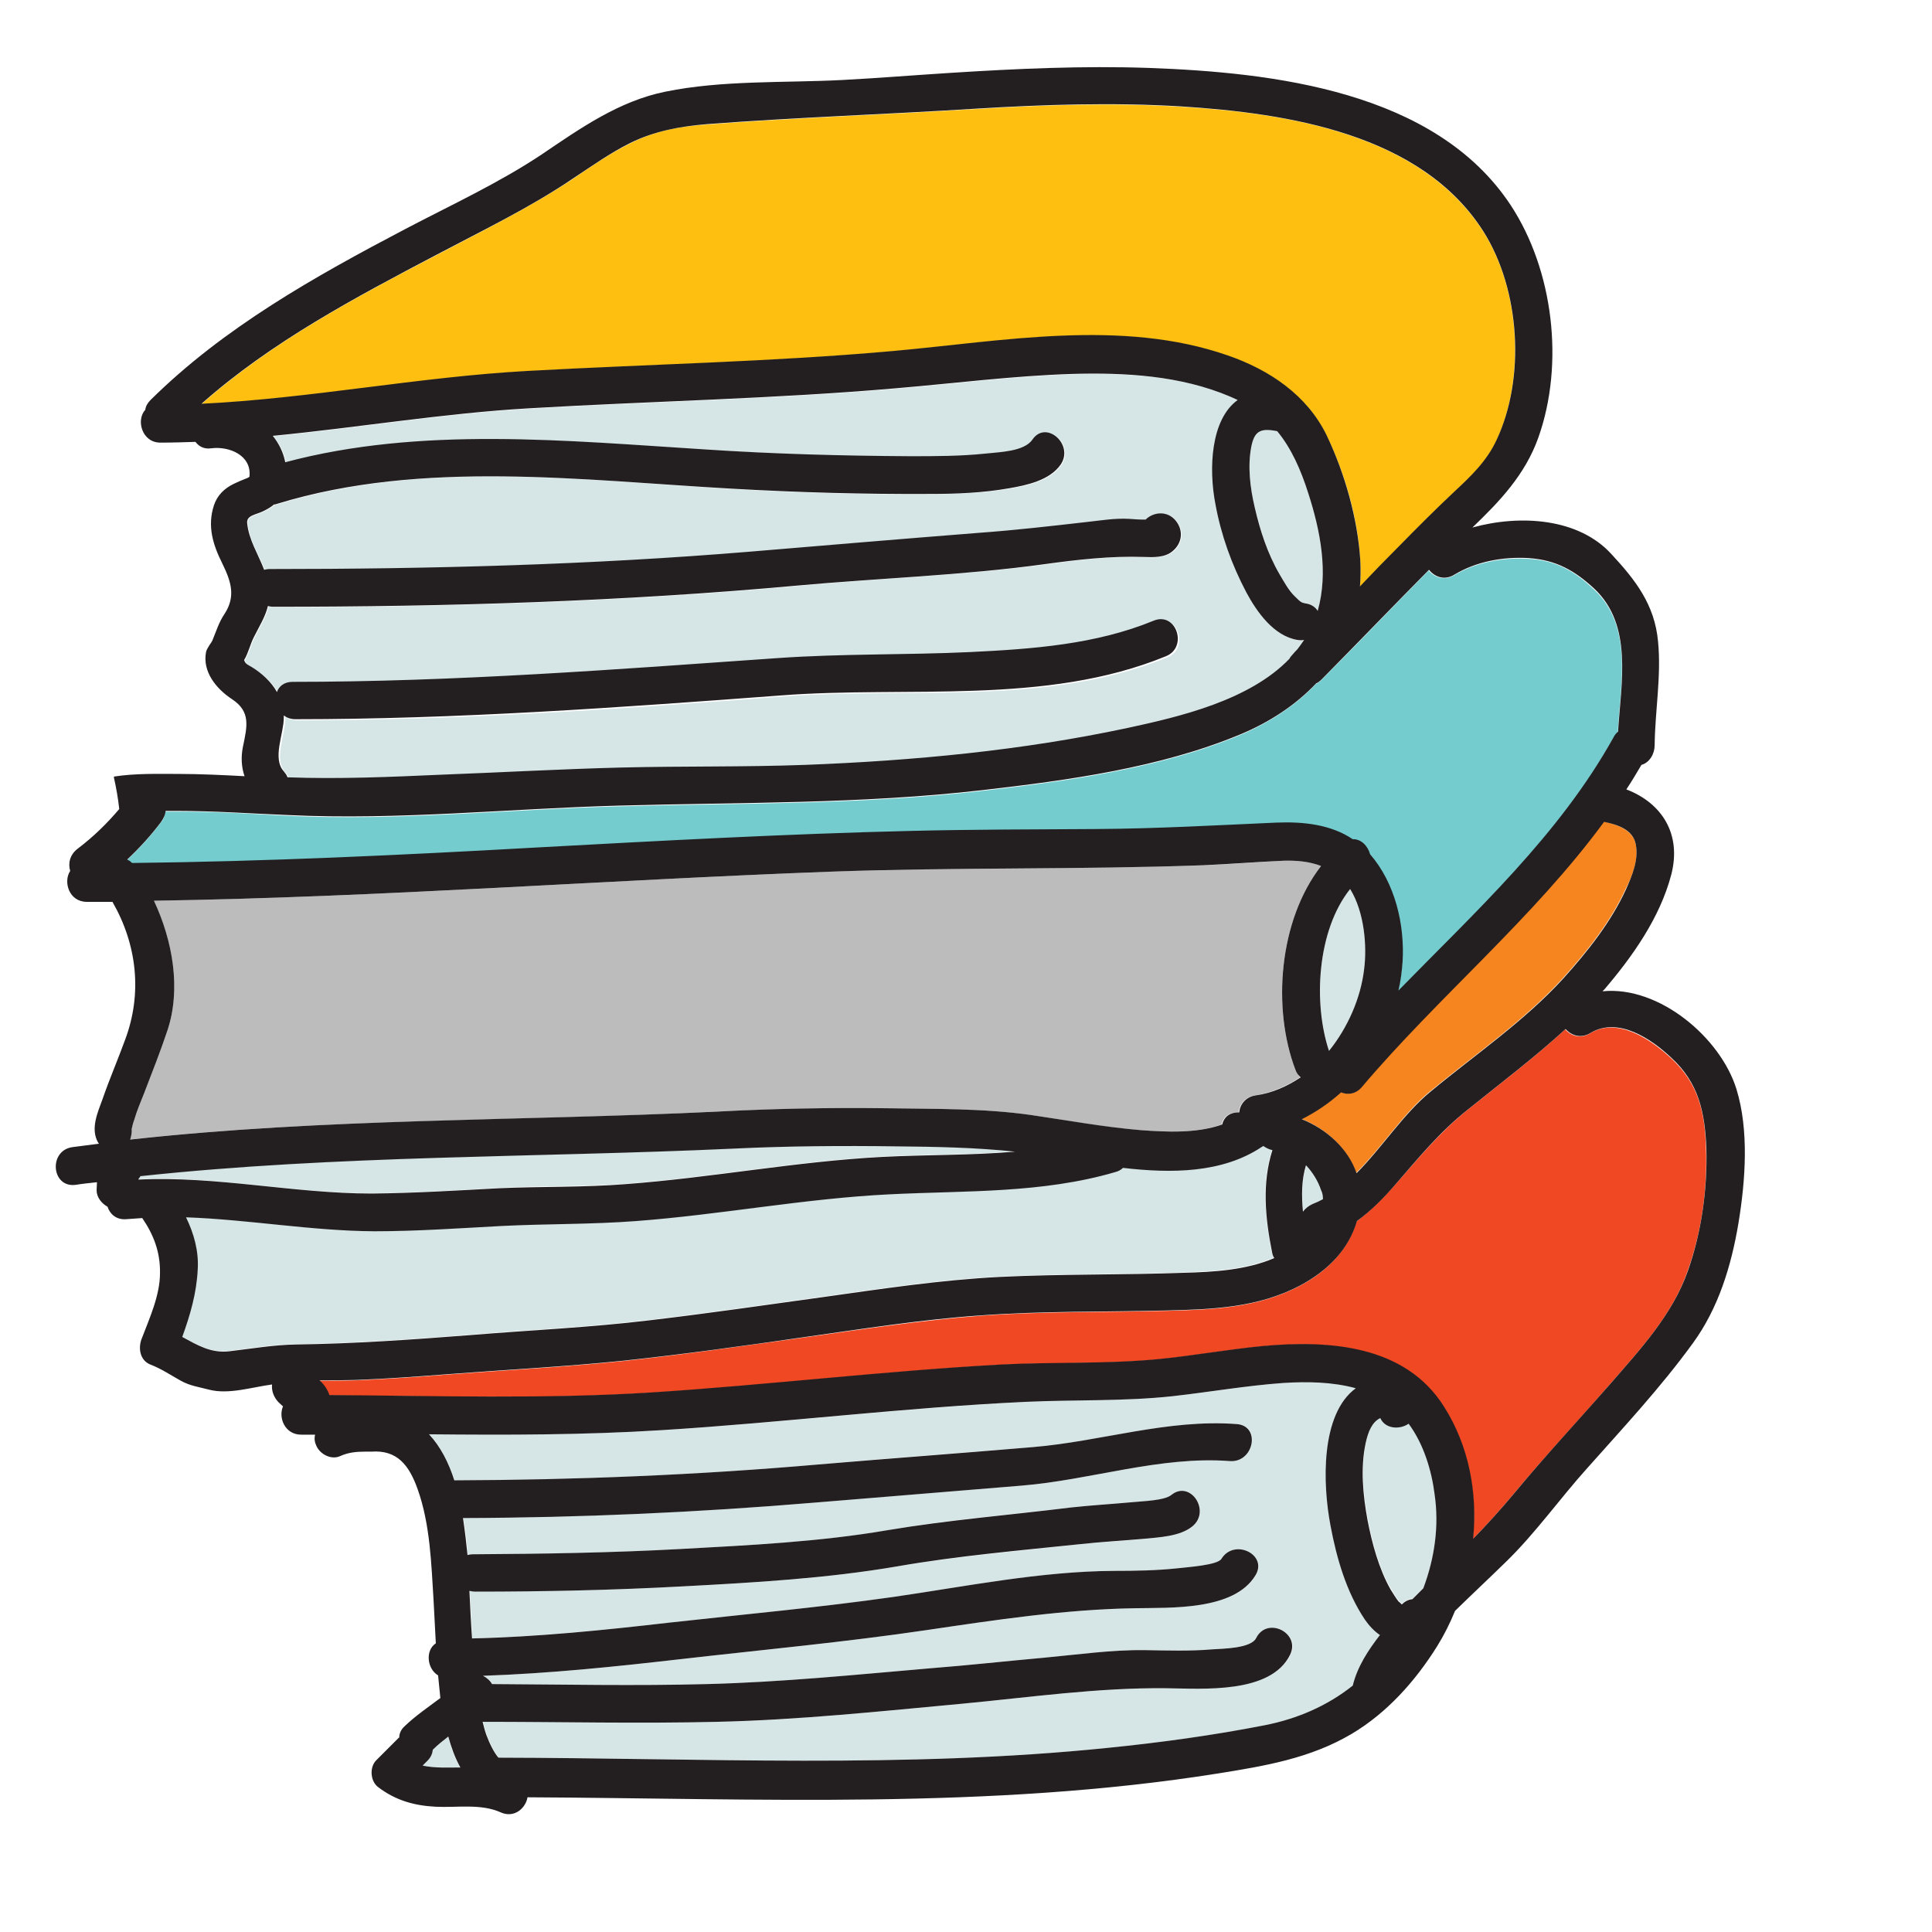 <svg xmlns="http://www.w3.org/2000/svg"  viewBox="0 0 512 512" width="480px" height="480px"><path fill="#BCBCBC" d="M343.3,283.5c-6.2-16.3-4.4-39.6,6.8-54c-3.1-1.2-6.5-1.5-9.9-1.4c-7.1,0.3-14.3,1-21.4,1.2c-32.8,1.2-65.7,0.5-98.6,1.7c-59.8,2.2-119.5,6.8-179.4,7.7c4.9,10.7,7.2,23.3,3.6,34.3c-1.9,5.6-4.1,11.1-6.2,16.7c-0.9,2.3-1.9,4.7-2.6,7c-0.3,0.8-0.5,1.7-0.7,2.5c0,0.1,0,0.1,0,0.1c0.1,1-0.2,1.9-0.6,2.7c51.5-5.7,103.6-4.8,155.3-7.4c15.1-0.7,30.3-1.1,45.4-0.9c12.6,0.2,25.6,0,38.1,1.8c9.7,1.4,19.3,3.3,29,4c6.9,0.5,14.9,0.9,21.6-1.5c0.4-1.8,1.8-3.2,4.3-3.2h0.2c0.3-2.1,1.7-4.1,4.3-4.5c4.4-0.7,8.4-2.4,12-4.8C344.1,285,343.6,284.3,343.3,283.5z"/><path fill="#D6E5E5" d="M346.7,130.7c-2-6.3-4.5-11.9-8.2-16.4c-0.1,0-0.2,0-0.4-0.1c-4.2-0.9-5.7,0.2-6.5,4.2c-1,5.2-0.3,10.9,0.9,16c1.5,6.1,3.5,12.4,6.6,17.8c1.2,2,2.4,4.2,4.1,5.9c1.5,1.5,1.7,1.6,2.7,1.8c1.6,0.2,2.6,1,3.3,2C352.1,151.7,349.9,140.6,346.7,130.7z"/><path fill="#D6E5E5" d="M344.1,169.7c-6.3-1-10.8-7.4-13.6-12.6c-3.9-7.3-6.7-15.2-8.2-23.4c-1.7-9.3-1.2-22.4,5.9-27.6c-0.6-0.3-1.3-0.6-2-0.9c-13.2-5.7-27.8-6.4-42-6c-15.6,0.5-31.1,2.5-46.6,3.8c-32.3,2.8-64.7,3.4-97.1,5.3c-22.8,1.3-45.4,5.1-68,7.3c1.6,2,2.8,4.4,3.3,7c35.9-9.6,74.6-5.7,111.2-3.4c18.1,1.1,36.3,1.7,54.4,1.8c6.7,0,13.4,0,20-0.7c3.6-0.4,10.2-0.6,12.4-3.7c3.7-5.3,11.1,1.3,7.5,6.6c-2.9,4.2-9,5.5-13.7,6.3c-6.9,1.2-13.9,1.4-20.8,1.5c-17.6,0.1-35.1-0.4-52.7-1.4c-39.4-2.3-81.9-7.9-120.4,4c-0.3,0.1-0.6,0.2-0.9,0.2c-0.8,0.7-1.7,1.2-2.7,1.7c-1.9,1-4.6,1.1-4.4,3.2c0.3,4.4,2.9,8.2,4.5,12.4c0.4-0.1,0.9-0.2,1.5-0.2c42.4,0,84.9-1.1,127.2-4.6c20.3-1.7,40.5-3.4,60.8-5c9.6-0.8,19.2-1.8,28.8-2.9c3.7-0.4,7.1-1,10.9-0.8c1.4,0.1,2.8,0.2,4.1,0.2c0.1,0,0.2,0,0.3,0c2-1.9,5.7-2.5,8,0.3c2.1,2.6,1.6,6.1-0.9,8.1c-2,1.6-5.1,1.6-7.6,1.5c-8.8-0.4-17.5,0.7-26.2,1.9c-21.8,2.9-43.9,3.6-65.8,5.7c-46.1,4.2-92.4,5.6-138.7,5.6c-0.5,0-1-0.1-1.4-0.2c-0.7,2.9-2.2,5.1-3.8,8.4c-0.9,1.8-1.4,4.1-2.5,5.9l0.1,0.3c0.4,0.8,1.3,1.2,2,1.7c2.8,1.7,5.2,3.9,6.8,6.7c0.6-1.5,1.9-2.7,4.1-2.7c43,0,85.8-3.3,128.6-6.3c17-1.2,34.1-0.8,51.1-1.6c16.4-0.7,33.2-2,48.5-8.3c6-2.5,9.2,7,3.3,9.4c-32,13.1-68.5,7.8-102.1,10.4c-42.8,3.3-85.7,6.3-128.6,6.3c-1.3,0-2.3-0.4-3.1-1c0,0.2,0,0.5,0,0.7c0,4.2-3.1,10.6,0,14.1c0.5,0.5,0.8,1.1,1,1.6l0.1,0c13.5,0.6,27.2-0.1,40.7-0.7c15.9-0.7,31.9-1.5,47.8-1.9c16.2-0.4,32.4-0.1,48.6-0.7c28.7-1,57.4-3.7,85.5-9.8c13.9-3,32.2-7.3,42.8-18.3c0.2-0.4,0.5-0.8,0.9-1.2c0.4-0.4,0.8-0.8,1.2-1.3c0.6-0.8,1.2-1.7,1.8-2.5C345.3,169.8,344.7,169.8,344.1,169.7z"/><path fill="#74CCCF" d="M422.4,156.2c-5.2-4.9-10.1-7.7-17.4-8.1c-6.7-0.4-13.9,0.9-19.7,4.4c-2.6,1.5-5.2,0.5-6.7-1.3c-9.5,9.6-18.8,19.4-28.4,29c-0.5,0.5-1,0.8-1.5,1.1c-5.4,5.7-12.4,10.3-20.3,13.6c-21.2,8.8-45.6,12.1-68.2,14.7c-32.1,3.7-64.2,3.2-96.4,4.1c-29.1,0.8-58.4,3.9-87.5,2.5c-9.8-0.5-19.7-1.2-29.6-1.1c-0.9,0-1.9,0-2.9,0c-0.1,1-0.4,2-1.2,2.9c-2.7,3.6-5.7,6.9-9,10c0.5,0.2,0.9,0.5,1.3,0.9c35.7-0.4,71.4-2.2,107.1-4c33.1-1.7,66.1-3.6,99.2-4.4c16.5-0.4,33-0.4,49.4-0.5c15.9-0.1,31.6-1,47.5-1.7c7.2-0.3,14.4,0.6,20.3,4.4c2.2,0,4,1.8,4.6,4c6.6,7.6,9.2,18.6,8.6,28.5c-0.2,2.6-0.6,5.1-1.1,7.6c20.6-21.1,42.6-41.2,57-67.1c0.3-0.5,0.7-1,1.2-1.5C429.5,181.1,432.8,165.9,422.4,156.2z"/><path fill="#D6E5E5" d="M350.2,315.4c-0.8-2.4-2.2-4.7-4-6.6c-1.2,3.9-1.3,8.1-0.8,12.3c0.5-0.9,1.3-1.6,2.5-2c1-0.4,1.9-0.8,2.8-1.3C350.6,317,350.5,316.2,350.2,315.4z"/><path fill="#F6851F" d="M433.5,223.8c-0.7-3.9-5.1-5.3-8.5-6.1c-18.8,25.6-43.8,46.2-64.3,70.4c-1.6,1.9-3.6,2.1-5.4,1.3c-3.1,2.9-6.6,5.3-10.4,7.1c6.5,2.6,12.2,7.8,14.5,14.3c6.9-6.8,12.4-15.7,19.6-21.6c11.9-9.8,24.8-18.6,35.2-30c6.4-7.1,12.6-14.9,16.6-23.6C432.6,232.1,434.3,227.8,433.5,223.8z"/><path fill="#FEBF10" d="M393.1,61.4C376.6,35.5,341.2,30,313,28.3c-18.1-1.1-36.3-0.5-54.4,0.6c-23.8,1.5-47.6,2.3-71.3,4.1c-7.2,0.5-13.8,1.7-20.3,5c-5.4,2.7-10.3,6.1-15.3,9.5c-11.4,7.6-23.7,13.6-35.8,20c-21.8,11.4-44,23.2-62.5,39.6c28.9-1.4,57.5-7,86.4-8.7c32.4-1.8,64.8-2.4,97.1-5.3c28.8-2.6,60.4-8.6,88.5,1.2c11,3.8,21,10.5,26.2,21.2c4.9,10.1,8.3,22,8.9,33.2c0.1,2.4,0.1,4.6-0.1,6.8c3.5-3.6,6.9-7.1,10.4-10.7c4.8-4.9,9.6-9.7,14.6-14.4c4.5-4.2,8.6-8,11.2-13.7C404.2,100.3,402.9,76.9,393.1,61.4z"/><path fill="#D6E5E5" d="M357.8 235.6c-8.8 11-9.7 30.3-5.6 42.9 5.1-6.2 8.4-14 9.3-21.6C362.3 250.8 361.6 241.7 357.8 235.6zM337 331.7c-1.8-9-2.7-18.2.1-27-.9-.2-1.7-.6-2.4-1.1-.1.1-.3.2-.5.3-10.4 6.9-23.7 7-36.7 5.5-.5.5-1.2.9-2 1.1-19.4 5.7-39.8 4.9-59.7 5.9-22.6 1.2-44.9 5.4-67.4 7.1-11.8.9-23.7.7-35.6 1.3-11.2.6-22.4 1.4-33.7 1.4-16.7-.1-33.3-3-49.9-3.7 2.1 4.3 3.4 9 3.1 13.8-.3 6.3-2 12.1-4.1 17.9 4 2.1 7.6 4.4 12.5 3.8 6-.7 11.6-1.7 17.7-1.8 15.4-.2 30.8-1.3 46.2-2.5 15.8-1.3 31.5-2 47.3-3.9 15.2-1.8 30.4-4 45.6-6.1 15.7-2.2 31.4-4.6 47.2-5.4 16.3-.8 32.7-.5 49-1.1 7.6-.3 16.4-.7 23.8-3.9C337.4 332.8 337.2 332.3 337 331.7zM380.3 395.9c-.8-6.4-2.9-13.5-6.9-18.8-2.4 1.7-6.3 1.3-7.5-1.5-2.1 1-3.3 3.4-3.9 6.7-1.4 6.7-.7 13.7.5 20.3 1.2 6.2 2.9 12.9 6.1 18.4.7 1.2 1.3 2.3 2.2 3.3 0 0 .5.4.8.7.9-.9 1.8-1.3 2.8-1.4.9-1 1.9-1.9 2.9-2.9C380.2 412.9 381.4 404.4 380.3 395.9z"/><path fill="#EF4823" d="M452.1,304.4c-0.3-9.6-1.9-17.2-9.3-24c-5.4-5-14.2-11-21.5-6.5c-2.5,1.5-5,0.6-6.5-1.1c-8.3,7.6-17.3,14.4-26.1,21.5c-7.4,6-12.9,12.8-19.1,19.8c-3.1,3.5-6.4,6.8-10.1,9.6c-2.2,7.5-7.7,13.2-15.1,17.1c-11.2,5.9-23.3,6.3-35.7,6.6c-16.3,0.4-32.7,0.1-49,1.3c-15.7,1.2-31.4,3.6-47,5.8c-15.8,2.2-31.7,4.5-47.6,6.2c-15.6,1.6-31.2,2.4-46.9,3.6c-7.9,0.6-15.9,1.2-23.8,1.5c-3.2,0.1-6.5,0.1-9.8,0.1c1.2,1.1,2.1,2.4,2.6,3.9c28.5,0.2,57.1,1.1,85.5-0.7c30.9-1.9,61.7-5.7,92.6-7.4c13.7-0.7,27.6-0.1,41.3-1.4c9.4-0.9,18.6-2.6,28-3.5c17.4-1.6,37.6-0.3,48,16.1c6.6,10.4,8.9,22.8,7.7,35c3.8-3.9,7.4-7.9,11-12.2c8.1-9.8,16.9-19.1,25.2-28.7c8-9.2,16.7-18.5,20.7-30.1C450.9,326.6,452.5,315.3,452.1,304.4z"/><path fill="#D6E5E5" d="M237.8 303.7c-14.5-.2-29 0-43.5.6-52.3 2.4-105 1.7-157.1 7.3-.1.2-.3.4-.4.6 0 .1 0 .2-.1.3 20.7-.9 41.1 3.8 61.8 3.7 11.2 0 22.4-.8 33.7-1.4 11.2-.6 22.5-.3 33.7-1.1 22.7-1.7 45-6 67.8-7.2 11.7-.6 23.6-.4 35.3-1.4C258.6 304 248.2 303.9 237.8 303.7zM361.8 429.2c-5-7.3-7.5-16.3-9.1-24.9-2-10.9-2.6-29.4 6.7-36.4-6.2-1.8-12.8-1.9-19.2-1.4-9.8.7-19.5 2.4-29.3 3.5-12.9 1.4-25.9.8-38.9 1.5-32.3 1.6-64.3 5.5-96.5 7.5-20.5 1.3-41.1 1.2-61.7 1.1 3 3.2 5.1 7.6 6.7 12.2 32.2-.1 64.5-1.4 96.5-4.2 18.9-1.7 37.9-3.1 56.8-4.6 18.2-1.5 35.7-7.5 54.1-6.1 6.4.5 4.4 10.3-1.9 9.8-18.4-1.4-36.8 5-55.1 6.5-18.2 1.5-36.5 2.9-54.8 4.5-31 2.6-62.2 3.9-93.3 4.1.6 3.4 1 6.7 1.2 9.8.5-.1 1-.2 1.5-.2 18.3 0 36.7-.4 55-1.4 18.2-1 36.9-1.9 54.9-5 16.1-2.8 32.3-4.1 48.5-6 5.4-.7 10.8-.9 16.2-1.4 2.9-.3 8.5-.3 10.4-1.9 5-4.1 10.5 4.2 5.6 8.3-3.3 2.7-8.8 2.9-12.9 3.3-5.5.6-11.1.8-16.7 1.4-16.2 1.8-32.5 3.2-48.6 5.9-18.7 3.2-37.9 4.3-56.8 5.3-18.3 1-36.6 1.3-55 1.4-.6 0-1.1-.1-1.6-.2.2 4.2.5 8.4.7 12.6 17.5-.5 35-2.2 52.4-4.2 19.8-2.2 39.6-4 59.3-6.8 19.2-2.8 39-6.8 58.5-6.9 5.6 0 11.3-.1 16.9-.7 2.3-.3 10.4-.8 11.5-2.5 3.3-5.5 12.3-1.1 9 4.4-5.7 9.4-22.6 8.5-32 8.7-18.5.3-36.9 3.1-55.2 5.8-21.7 3.2-43.4 5.2-65.2 7.7-17.4 2-34.8 3.8-52.3 4.4 1 .5 1.9 1.3 2.4 2.2 19 .1 37.9.5 56.9 0 19.9-.5 39.6-2.5 59.4-4.2 10-.9 20.1-1.9 30.1-2.8 8.8-.8 17.7-2.1 26.5-2 5.9.1 11.9.3 17.9-.2 2.7-.2 10.3-.3 11.7-3 2.8-5.8 11.8-1.4 9 4.4-5.1 10.4-23.2 9-32.8 8.9-18-.2-36.1 2.4-54.1 4.1-21.6 2-43.2 4.3-64.9 4.8-20.7.5-41.5 0-62.2 0 .3 1.2.6 2.3 1 3.5.8 2.2 2.1 4.8 3.2 6 53.8.1 107.8 2.9 161.5-2.6 13.9-1.4 27.8-3.3 41.6-6 8.6-1.7 16.4-5.1 23.3-10.5 1.1-5 4.1-9.4 7.3-13.4C364.3 432.3 362.9 430.8 361.8 429.2zM118.8 460.2c-1.4 1.1-2.7 2.2-4 3.4 0 0-.1.1-.1.1-.1 1-.5 2-1.4 2.9l-1.3 1.3c3.2.7 6.6.6 9.9.5C120.5 465.9 119.5 463.1 118.8 460.2z"/><path fill="none" d="M393.1,61.4C376.6,35.5,341.2,30,313,28.3c-18.1-1.1-36.3-0.5-54.4,0.6c-23.8,1.5-47.6,2.3-71.3,4.1c-7.2,0.5-13.8,1.7-20.3,5c-5.4,2.7-10.3,6.1-15.3,9.5c-11.4,7.6-23.7,13.6-35.8,20c-21.8,11.4-44,23.2-62.5,39.6c28.9-1.4,57.5-7,86.4-8.7c32.4-1.8,64.8-2.4,97.1-5.3c28.8-2.6,60.4-8.6,88.5,1.2c11,3.8,21,10.5,26.2,21.2c4.9,10.1,8.3,22,8.9,33.2c0.1,2.4,0.1,4.6-0.1,6.8c3.5-3.6,6.9-7.1,10.4-10.7c4.8-4.9,9.6-9.7,14.6-14.4c4.5-4.2,8.6-8,11.2-13.7C404.2,100.3,402.9,76.9,393.1,61.4z"/><path fill="none" d="M344.1,169.7c-6.3-1-10.8-7.4-13.6-12.6c-3.9-7.3-6.7-15.2-8.2-23.4c-1.7-9.3-1.2-22.4,5.9-27.6c-0.6-0.3-1.3-0.6-2-0.9c-13.2-5.7-27.8-6.4-42-6c-15.6,0.5-31.1,2.5-46.6,3.8c-32.3,2.8-64.7,3.4-97.1,5.3c-22.8,1.3-45.4,5.1-68,7.3c1.6,2,2.8,4.4,3.3,7c35.9-9.6,74.6-5.7,111.2-3.4c18.1,1.1,36.3,1.7,54.4,1.8c6.7,0,13.4,0,20-0.7c3.6-0.4,10.2-0.6,12.4-3.7c3.7-5.3,11.1,1.3,7.5,6.6c-2.9,4.2-9,5.5-13.7,6.3c-6.9,1.2-13.9,1.4-20.8,1.5c-17.6,0.1-35.1-0.4-52.7-1.4c-39.4-2.3-81.9-7.9-120.4,4c-0.3,0.1-0.6,0.2-0.9,0.2c-0.8,0.7-1.7,1.2-2.7,1.7c-1.9,1-4.6,1.1-4.4,3.2c0.3,4.4,2.9,8.2,4.5,12.4c0.4-0.1,0.9-0.2,1.5-0.2c42.4,0,84.9-1.1,127.2-4.6c20.3-1.7,40.5-3.4,60.8-5c9.6-0.8,19.2-1.8,28.8-2.9c3.7-0.4,7.1-1,10.9-0.8c1.4,0.1,2.8,0.2,4.1,0.2c0.1,0,0.2,0,0.3,0c2-1.9,5.7-2.5,8,0.3c2.1,2.6,1.6,6.1-0.9,8.1c-2,1.6-5.1,1.6-7.6,1.5c-8.8-0.4-17.5,0.7-26.2,1.9c-21.8,2.9-43.9,3.6-65.8,5.7c-46.1,4.2-92.4,5.6-138.7,5.6c-0.5,0-1-0.1-1.4-0.2c-0.7,2.9-2.2,5.1-3.8,8.4c-0.9,1.8-1.4,4.1-2.5,5.9l0.1,0.3c0.4,0.8,1.3,1.2,2,1.7c2.8,1.7,5.2,3.9,6.8,6.7c0.6-1.5,1.9-2.7,4.1-2.7c43,0,85.8-3.3,128.6-6.3c17-1.2,34.1-0.8,51.1-1.6c16.4-0.7,33.2-2,48.5-8.3c6-2.5,9.2,7,3.3,9.4c-32,13.1-68.5,7.8-102.1,10.4c-42.8,3.3-85.7,6.3-128.6,6.3c-1.3,0-2.3-0.4-3.1-1c0,0.2,0,0.5,0,0.7c0,4.2-3.1,10.6,0,14.1c0.5,0.5,0.8,1.1,1,1.6l0.1,0c13.5,0.6,27.2-0.1,40.7-0.7c15.9-0.7,31.9-1.5,47.8-1.9c16.2-0.4,32.4-0.1,48.6-0.7c28.7-1,57.4-3.7,85.5-9.8c13.9-3,32.2-7.3,42.8-18.3c0.2-0.4,0.5-0.8,0.9-1.2c0.4-0.4,0.8-0.8,1.2-1.3c0.6-0.8,1.2-1.7,1.8-2.5C345.3,169.8,344.7,169.8,344.1,169.7z"/><path fill="none" d="M346.7,130.7c-2-6.3-4.5-11.9-8.2-16.4c-0.1,0-0.2,0-0.4-0.1c-4.2-0.9-5.7,0.2-6.5,4.2c-1,5.2-0.3,10.9,0.9,16c1.5,6.1,3.5,12.4,6.6,17.8c1.2,2,2.4,4.2,4.1,5.9c1.5,1.5,1.7,1.6,2.7,1.8c1.6,0.2,2.6,1,3.3,2C352.1,151.7,349.9,140.6,346.7,130.7z"/><path fill="none" d="M422.4 156.2c-5.2-4.9-10.1-7.7-17.4-8.1-6.7-.4-13.9.9-19.7 4.4-2.6 1.5-5.2.5-6.7-1.3-9.5 9.6-18.8 19.4-28.4 29-.5.5-1 .8-1.5 1.1-5.4 5.7-12.4 10.3-20.3 13.6-21.2 8.8-45.6 12.1-68.2 14.7-32.1 3.7-64.2 3.2-96.4 4.1-29.1.8-58.4 3.9-87.5 2.5-9.8-.5-19.7-1.2-29.6-1.1-.9 0-1.9 0-2.9 0-.1 1-.4 2-1.2 2.9-2.7 3.6-5.7 6.9-9 10 .5.2.9.5 1.3.9 35.7-.4 71.4-2.2 107.1-4 33.1-1.7 66.1-3.6 99.2-4.4 16.5-.4 33-.4 49.4-.5 15.9-.1 31.6-1 47.5-1.7 7.2-.3 14.4.6 20.3 4.4 2.2 0 4 1.8 4.6 4 6.6 7.6 9.2 18.6 8.6 28.5-.2 2.6-.6 5.1-1.1 7.6 20.6-21.1 42.6-41.2 57-67.1.3-.5.7-1 1.2-1.5C429.5 181.1 432.8 165.9 422.4 156.2zM433.5 223.8c-.7-3.9-5.1-5.3-8.5-6.1-18.8 25.6-43.8 46.2-64.3 70.4-1.6 1.9-3.6 2.1-5.4 1.3-3.1 2.9-6.6 5.3-10.4 7.1 6.5 2.6 12.2 7.8 14.5 14.3 6.9-6.8 12.4-15.7 19.6-21.6 11.9-9.8 24.8-18.6 35.2-30 6.4-7.1 12.6-14.9 16.6-23.6C432.6 232.1 434.3 227.8 433.5 223.8z"/><path fill="none" d="M357.8 235.6c-8.8 11-9.7 30.3-5.6 42.9 5.1-6.2 8.4-14 9.3-21.6C362.3 250.8 361.6 241.7 357.8 235.6zM350.2 315.4c-.8-2.4-2.2-4.7-4-6.6-1.2 3.9-1.3 8.1-.8 12.3.5-.9 1.3-1.6 2.5-2 1-.4 1.9-.8 2.8-1.3C350.6 317 350.5 316.2 350.2 315.4zM343.3 283.5c-6.2-16.3-4.4-39.6 6.8-54-3.1-1.2-6.5-1.5-9.9-1.4-7.1.3-14.3 1-21.4 1.2-32.8 1.2-65.7.5-98.6 1.7-59.8 2.2-119.5 6.8-179.4 7.7 4.9 10.7 7.2 23.3 3.6 34.3-1.9 5.6-4.1 11.1-6.2 16.7-.9 2.3-1.9 4.7-2.6 7-.3.8-.5 1.7-.7 2.5 0 .1 0 .1 0 .1.1 1-.2 1.9-.6 2.7 51.5-5.7 103.6-4.8 155.3-7.4 15.1-.7 30.3-1.1 45.4-.9 12.6.2 25.6 0 38.1 1.8 9.7 1.4 19.3 3.3 29 4 6.9.5 14.9.9 21.6-1.5.4-1.8 1.8-3.2 4.3-3.2h.2c.3-2.1 1.7-4.1 4.3-4.5 4.4-.7 8.4-2.4 12-4.8C344.1 285 343.6 284.3 343.3 283.5zM361.8 429.2c-5-7.3-7.5-16.3-9.1-24.9-2-10.9-2.6-29.4 6.7-36.4-6.2-1.8-12.8-1.9-19.2-1.4-9.8.7-19.5 2.4-29.3 3.5-12.9 1.4-25.9.8-38.9 1.5-32.3 1.6-64.3 5.5-96.5 7.5-20.5 1.3-41.1 1.2-61.7 1.1 3 3.2 5.1 7.6 6.7 12.2 32.2-.1 64.5-1.4 96.5-4.2 18.9-1.7 37.9-3.1 56.8-4.6 18.2-1.5 35.7-7.5 54.1-6.1 6.4.5 4.4 10.3-1.9 9.8-18.4-1.4-36.8 5-55.1 6.5-18.2 1.5-36.5 2.9-54.8 4.5-31 2.6-62.2 3.9-93.3 4.1.6 3.4 1 6.7 1.2 9.8.5-.1 1-.2 1.5-.2 18.3 0 36.7-.4 55-1.4 18.2-1 36.9-1.9 54.9-5 16.1-2.8 32.3-4.1 48.5-6 5.4-.7 10.8-.9 16.2-1.4 2.9-.3 8.5-.3 10.4-1.9 5-4.1 10.5 4.2 5.6 8.3-3.3 2.7-8.8 2.9-12.9 3.3-5.5.6-11.1.8-16.7 1.4-16.2 1.8-32.5 3.2-48.6 5.9-18.7 3.2-37.9 4.3-56.8 5.3-18.3 1-36.6 1.3-55 1.4-.6 0-1.1-.1-1.6-.2.2 4.2.5 8.4.7 12.6 17.5-.5 35-2.2 52.4-4.2 19.8-2.2 39.6-4 59.3-6.8 19.2-2.8 39-6.8 58.5-6.9 5.6 0 11.3-.1 16.9-.7 2.3-.3 10.4-.8 11.5-2.5 3.3-5.5 12.3-1.1 9 4.4-5.7 9.4-22.6 8.5-32 8.7-18.5.3-36.9 3.1-55.2 5.8-21.7 3.2-43.4 5.2-65.2 7.7-17.4 2-34.8 3.8-52.3 4.4 1 .5 1.9 1.3 2.4 2.2 19 .1 37.9.5 56.9 0 19.9-.5 39.6-2.5 59.4-4.2 10-.9 20.1-1.9 30.1-2.8 8.8-.8 17.7-2.1 26.5-2 5.9.1 11.9.3 17.9-.2 2.7-.2 10.3-.3 11.7-3 2.8-5.8 11.8-1.4 9 4.4-5.1 10.4-23.2 9-32.8 8.9-18-.2-36.1 2.4-54.1 4.1-21.6 2-43.2 4.3-64.9 4.8-20.7.5-41.5 0-62.2 0 .3 1.2.6 2.3 1 3.5.8 2.2 2.1 4.8 3.2 6 53.8.1 107.8 2.9 161.5-2.6 13.9-1.4 27.8-3.3 41.6-6 8.6-1.7 16.4-5.1 23.3-10.5 1.1-5 4.1-9.4 7.3-13.4C364.3 432.3 362.9 430.8 361.8 429.2z"/><path fill="none" d="M452.1 304.4c-.3-9.6-1.9-17.2-9.3-24-5.4-5-14.2-11-21.5-6.5-2.5 1.5-5 .6-6.5-1.1-8.3 7.6-17.3 14.4-26.1 21.5-7.4 6-12.9 12.8-19.1 19.8-3.1 3.5-6.4 6.8-10.1 9.6-2.2 7.5-7.7 13.2-15.1 17.1-11.2 5.9-23.3 6.3-35.7 6.6-16.3.4-32.7.1-49 1.3-15.7 1.2-31.4 3.6-47 5.8-15.8 2.2-31.7 4.5-47.6 6.2-15.6 1.6-31.2 2.4-46.9 3.6-7.9.6-15.9 1.2-23.8 1.5-3.2.1-6.5.1-9.8.1 1.2 1.1 2.1 2.4 2.6 3.9 28.5.2 57.1 1.1 85.5-.7 30.9-1.9 61.7-5.7 92.6-7.4 13.7-.7 27.6-.1 41.3-1.4 9.4-.9 18.6-2.6 28-3.5 17.4-1.6 37.6-.3 48 16.1 6.6 10.4 8.9 22.8 7.7 35 3.8-3.9 7.4-7.9 11-12.2 8.1-9.8 16.9-19.1 25.2-28.7 8-9.2 16.7-18.5 20.7-30.1C450.9 326.6 452.5 315.3 452.1 304.4zM237.8 303.7c-14.5-.2-29 0-43.5.6-52.3 2.4-105 1.7-157.1 7.3-.1.2-.3.4-.4.6 0 .1 0 .2-.1.3 20.7-.9 41.1 3.8 61.8 3.7 11.2 0 22.4-.8 33.7-1.4 11.2-.6 22.5-.3 33.7-1.1 22.7-1.7 45-6 67.8-7.2 11.7-.6 23.6-.4 35.3-1.4C258.6 304 248.2 303.9 237.8 303.7z"/><path fill="none" d="M380.3 395.9c-.8-6.4-2.9-13.5-6.9-18.8-2.4 1.7-6.3 1.3-7.5-1.5-2.1 1-3.3 3.4-3.9 6.7-1.4 6.7-.7 13.7.5 20.3 1.2 6.2 2.9 12.9 6.1 18.4.7 1.2 1.3 2.3 2.2 3.3 0 0 .5.4.8.7.9-.9 1.8-1.3 2.8-1.4.9-1 1.9-1.9 2.9-2.9C380.2 412.9 381.4 404.4 380.3 395.9zM337 331.7c-1.8-9-2.7-18.2.1-27-.9-.2-1.7-.6-2.4-1.1-.1.1-.3.2-.5.3-10.4 6.9-23.7 7-36.7 5.5-.5.5-1.2.9-2 1.1-19.4 5.7-39.8 4.9-59.7 5.9-22.6 1.2-44.9 5.4-67.4 7.1-11.8.9-23.7.7-35.6 1.3-11.2.6-22.4 1.4-33.7 1.4-16.7-.1-33.3-3-49.9-3.7 2.1 4.3 3.4 9 3.1 13.8-.3 6.3-2 12.1-4.1 17.9 4 2.1 7.6 4.4 12.5 3.8 6-.7 11.6-1.7 17.7-1.8 15.4-.2 30.8-1.3 46.2-2.5 15.8-1.3 31.5-2 47.3-3.9 15.2-1.8 30.4-4 45.6-6.1 15.7-2.2 31.4-4.6 47.2-5.4 16.3-.8 32.7-.5 49-1.1 7.6-.3 16.4-.7 23.8-3.9C337.4 332.8 337.2 332.3 337 331.7zM118.8 460.2c-1.4 1.1-2.7 2.2-4 3.4 0 0-.1.1-.1.1-.1 1-.5 2-1.4 2.9l-1.3 1.3c3.2.7 6.6.6 9.9.5C120.5 465.9 119.5 463.1 118.8 460.2z"/><path fill="#231F20" d="M460.2,288.7c-4.2-13.7-20.5-27.5-35.5-26c0.1-0.1,0.2-0.3,0.4-0.4c7.6-8.9,14.8-19.1,17.8-30.5c2.8-10.8-2.5-19-11.9-22.6c1.4-2.1,2.7-4.3,4-6.5c2.2-0.6,3.5-3,3.5-5.2c0.1-9.2,1.8-18.3,0.9-27.5c-0.9-9.8-6-16.3-12.4-23.2c-8.7-9.5-24.1-10.5-36.8-7c7.2-6.9,14-14,17.5-23.9c6.9-19.5,4-44.3-7.4-61.6c-20-30.2-62.9-35.1-95.9-36.3c-17.5-0.6-34.9,0.2-52.3,1.3c-9.6,0.6-19.3,1.4-28.9,1.9c-15.4,0.8-31.7,0-46.9,3.1c-12.3,2.5-22.5,9.7-32.7,16.6c-11.4,7.6-24,13.4-36.2,19.8c-24,12.6-48.1,26.1-67.5,45.3c-0.8,0.8-1.3,1.7-1.4,2.6c-2.5,2.7-0.9,8.7,4,8.7c3.1,0,6.2-0.1,9.3-0.2c0.9,1.2,2.3,2,4.2,1.7c4.8-0.6,10.8,1.9,10.1,7.6c0-0.1-0.2,0.2-1.1,0.5c-1,0.4-2,0.8-3,1.3c-2.5,1.2-4.4,3-5.3,5.7c-1.8,5.5-0.3,10.4,2.2,15.4c2.4,4.9,3.6,8.8,0.6,13.4c-1.5,2.2-2.2,4.6-3.2,7c-0.3,0.7-1.4,1.9-1.7,3.1c-1,5.3,2.8,9.8,6.9,12.5c5,3.3,4,7.2,2.9,12.5c-0.6,2.9-0.4,5.5,0.4,7.9c-5.8-0.3-11.7-0.6-17.5-0.6c-5.1,0-11.3-0.2-17.1,0.7c0,0.1,0,0.2,0,0.3c0.6,2.7,1.1,5.5,1.4,8.3c-3.3,3.9-6.9,7.4-11,10.5c-2.1,1.6-2.6,3.9-2,5.9c-1.9,2.9-0.3,8.2,4.4,8.2c2.3,0,4.5,0,6.8,0c6.5,11.3,8,24.3,3.3,36.7c-1.9,5.2-4.1,10.3-5.9,15.5c-1.3,3.6-3.3,7.9-1.2,11.6c0.1,0.1,0.2,0.2,0.2,0.3c-2.3,0.3-4.6,0.6-7,0.9c-6.4,0.9-5.6,10.8,0.8,10c1.9-0.3,3.8-0.5,5.7-0.7c0,0.7-0.1,1.4-0.1,2.1c0,1.9,1.3,3.5,2.9,4.4c0.6,1.9,2.3,3.5,4.9,3.3c1.4-0.1,2.9-0.2,4.3-0.3c3,4.4,4.8,9,4.7,14.6c0,5.9-2.8,12-4.9,17.5c-0.9,2.4-0.4,5.6,2.3,6.7c2.9,1.1,5.4,2.8,8.1,4.3c2.5,1.4,5,1.7,7.6,2.4c5.2,1.3,11.3-0.7,16.6-1.4c-0.2,1.7,0.5,3.5,1.8,4.8c0.4,0.4,0.8,0.7,1.1,1c-1.3,3,0.5,7.5,4.8,7.5c1.2,0,2.5,0,3.7,0c-0.2,0.8-0.2,1.7,0.2,2.6c0.8,2.4,3.9,4.2,6.4,3.1c2.2-1,4.3-1.2,6.6-1.2c0.4,0,0.8,0,1.2,0c0.2,0,0.4,0,0.5,0c6.8-0.5,10,3.5,12.3,10c3.3,9.3,3.6,19.7,4.2,29.4c0.2,3.8,0.4,7.6,0.6,11.4c-2.8,1.8-2.4,6.7,0.6,8.5c0.2,2,0.4,4,0.6,6c-3.2,2.4-6.6,4.7-9.5,7.5c-1,0.9-1.4,2-1.4,3c0,0,0,0-0.1,0c-2,2-4,4-6,6c-1.8,1.8-1.6,5.5,0.5,7.1c4.6,3.5,9.5,4.9,15.2,5.2c5.6,0.3,12-0.9,17.3,1.5c3.6,1.6,6.6-1.1,7.1-4c61,0.3,122.4,3.3,182.9-6.3c12.5-2,24.5-4,35.5-10.5c9.4-5.6,16.9-14,22.7-23.3c1.8-2.9,3.4-6.1,4.7-9.3c4.5-4.4,9.1-8.7,13.6-13.1c7.8-7.6,14.2-16.7,21.5-24.8c9.6-10.8,19.4-21.3,27.9-33c6.8-9.3,10.2-20.5,12.1-31.8C462.6,312.7,463.5,299.5,460.2,288.7z M433.5,223.8c0.8,4.1-1,8.3-2.6,11.9c-4,8.7-10.2,16.5-16.6,23.6c-10.4,11.4-23.4,20.2-35.2,30c-7.2,5.9-12.8,14.8-19.6,21.6c-2.2-6.5-8-11.7-14.5-14.3c3.8-1.9,7.3-4.3,10.4-7.1c1.7,0.7,3.8,0.5,5.4-1.3c20.5-24.2,45.5-44.8,64.3-70.4C428.5,218.5,432.8,219.8,433.5,223.8z M350.6,317.8c-0.9,0.5-1.8,0.9-2.8,1.3c-1.1,0.5-1.9,1.2-2.5,2c-0.4-4.2-0.4-8.4,0.8-12.3c1.8,1.9,3.2,4.2,4,6.6C350.5,316.2,350.6,317,350.6,317.8z M357.8,235.6c3.8,6.1,4.5,15.2,3.7,21.3c-0.9,7.6-4.3,15.4-9.3,21.6C348,265.9,349,246.6,357.8,235.6z M53.4,107c18.5-16.4,40.8-28.2,62.5-39.6c12.1-6.4,24.4-12.3,35.8-20c5-3.3,9.9-6.8,15.3-9.5c6.5-3.2,13.2-4.4,20.3-5c23.7-1.8,47.6-2.6,71.3-4.1c18.1-1.1,36.3-1.7,54.4-0.6c28.2,1.8,63.6,7.2,80.1,33.1c9.8,15.5,11.2,38.9,3.5,55.3c-2.6,5.6-6.7,9.5-11.2,13.7c-5,4.7-9.8,9.5-14.6,14.4c-3.5,3.5-7,7.1-10.4,10.7c0.2-2.2,0.2-4.5,0.1-6.8c-0.7-11.2-4.1-23.1-8.9-33.2c-5.2-10.7-15.2-17.4-26.2-21.2c-28.1-9.8-59.7-3.8-88.5-1.2c-32.3,2.9-64.7,3.5-97.1,5.3C110.8,99.9,82.3,105.6,53.4,107z M349.2,161.9c-0.6-1-1.7-1.8-3.3-2c-1-0.2-1.2-0.3-2.7-1.8c-1.7-1.6-2.9-3.9-4.1-5.9c-3.2-5.5-5.2-11.7-6.6-17.8c-1.2-5.1-1.9-10.8-0.9-16c0.8-4,2.3-5,6.5-4.2c0.1,0,0.2,0,0.4,0.1c3.7,4.5,6.2,10.1,8.2,16.4C349.9,140.6,352.1,151.7,349.2,161.9z M64.8,175.2l-0.1-0.3c1.1-1.8,1.6-4.1,2.5-5.9c1.6-3.2,3.1-5.5,3.8-8.4c0.4,0.1,0.9,0.2,1.4,0.2c46.3,0,92.6-1.4,138.7-5.6c21.9-2,44-2.7,65.8-5.7c8.7-1.2,17.5-2.2,26.2-1.9c2.5,0.1,5.6,0.2,7.6-1.5c2.6-2.1,3-5.5,0.9-8.1c-2.3-2.8-6-2.3-8-0.3c-0.1,0-0.2,0-0.3,0c-1.4,0-2.8-0.1-4.1-0.2c-3.8-0.2-7.2,0.4-10.9,0.8c-9.6,1.1-19.2,2.2-28.8,2.9c-20.3,1.6-40.5,3.3-60.8,5c-42.3,3.5-84.7,4.6-127.2,4.6c-0.6,0-1,0.1-1.5,0.2c-1.6-4.2-4.1-8-4.5-12.4c-0.2-2.1,2.5-2.2,4.4-3.2c1-0.5,1.9-1,2.7-1.7c0.3,0,0.6-0.1,0.9-0.2c38.5-11.8,80.9-6.2,120.4-4c17.5,1,35.1,1.5,52.7,1.4c7,0,14-0.3,20.8-1.5c4.7-0.8,10.8-2.1,13.7-6.3c3.6-5.3-3.9-11.9-7.5-6.6c-2.2,3.2-8.8,3.3-12.4,3.7c-6.6,0.7-13.3,0.7-20,0.7c-18.2-0.1-36.3-0.6-54.4-1.8c-36.6-2.3-75.3-6.2-111.2,3.4c-0.5-2.6-1.7-5-3.3-7c22.7-2.2,45.3-6,68-7.3c32.4-1.9,64.8-2.5,97.1-5.3c15.5-1.3,31-3.3,46.6-3.8c14.2-0.4,28.8,0.4,42,6c0.7,0.3,1.3,0.6,2,0.9c-7.2,5.2-7.7,18.3-5.9,27.6c1.5,8.2,4.3,16,8.2,23.4c2.8,5.2,7.3,11.6,13.6,12.6c0.6,0.1,1.2,0.1,1.7,0c-0.6,0.9-1.2,1.7-1.8,2.5c-0.4,0.4-0.8,0.8-1.2,1.3c-0.4,0.4-0.7,0.8-0.9,1.2c-10.6,11-28.9,15.3-42.8,18.3c-28.1,6-56.8,8.7-85.5,9.8c-16.2,0.6-32.4,0.3-48.6,0.7c-16,0.4-31.9,1.3-47.8,1.9c-13.5,0.6-27.1,1.2-40.7,0.7l-0.1,0c-0.2-0.6-0.6-1.1-1-1.6c-3.1-3.4,0-9.9,0-14.1c0-0.2,0-0.5,0-0.7c0.8,0.6,1.8,1,3.1,1c42.9,0,85.8-3.1,128.6-6.3c33.6-2.6,70.2,2.7,102.1-10.4c5.9-2.4,2.7-11.9-3.3-9.4c-15.3,6.3-32.1,7.5-48.5,8.3c-17,0.8-34.1,0.4-51.1,1.6c-42.8,3-85.6,6.3-128.6,6.3c-2.2,0-3.6,1.2-4.1,2.7c-1.5-2.7-4-5-6.8-6.7C66.1,176.4,65.1,176,64.8,175.2z M35,228.7c-0.4-0.4-0.8-0.7-1.3-0.9c3.3-3.1,6.3-6.4,9-10c0.7-1,1.1-1.9,1.2-2.9c1,0,2,0,2.9,0c9.9,0,19.7,0.7,29.6,1.1c29.1,1.4,58.4-1.7,87.5-2.5c32.3-0.9,64.3-0.4,96.4-4.1c22.6-2.6,47-5.9,68.2-14.7c8-3.3,14.9-7.9,20.3-13.6c0.5-0.2,1-0.6,1.5-1.1c9.5-9.6,18.9-19.4,28.4-29c1.5,1.9,4.1,2.9,6.7,1.3c5.8-3.5,12.9-4.8,19.7-4.4c7.3,0.5,12.2,3.3,17.4,8.1c10.3,9.7,7.1,24.9,6.3,37.9c-0.5,0.4-0.9,0.9-1.2,1.5c-14.4,25.9-36.4,46-57,67.1c0.6-2.5,0.9-5,1.1-7.6c0.6-9.9-2-20.9-8.6-28.5c-0.6-2.2-2.4-4.1-4.6-4c-5.8-3.9-13.1-4.7-20.3-4.4c-15.8,0.7-31.6,1.6-47.5,1.7c-16.5,0.1-33,0.1-49.4,0.5c-33.1,0.8-66.1,2.6-99.2,4.4C106.5,226.6,70.8,228.3,35,228.7z M34.9,299.3c0,0,0-0.1,0-0.1c0.2-0.9,0.4-1.7,0.7-2.5c0.7-2.4,1.7-4.7,2.6-7c2.1-5.5,4.3-11,6.2-16.7c3.6-10.9,1.4-23.6-3.6-34.3c59.8-0.9,119.6-5.5,179.4-7.7c32.9-1.2,65.7-0.5,98.6-1.7c7.1-0.3,14.3-0.9,21.4-1.2c3.4-0.1,6.8,0.2,9.9,1.4c-11.2,14.4-13,37.7-6.8,54c0.3,0.9,0.8,1.5,1.4,2c-3.6,2.4-7.6,4.2-12,4.8c-2.6,0.4-4.1,2.4-4.3,4.5h-0.2c-2.5,0-3.9,1.4-4.3,3.2c-6.8,2.4-14.7,2-21.6,1.5c-9.7-0.8-19.4-2.6-29-4c-12.5-1.8-25.5-1.6-38.1-1.8c-15.2-0.2-30.3,0.1-45.4,0.9c-51.7,2.5-103.8,1.7-155.3,7.4C34.7,301.2,35,300.3,34.9,299.3z M36.7,312.6c0-0.1,0-0.2,0.1-0.3c0.2-0.2,0.3-0.4,0.4-0.6c52.1-5.6,104.9-4.9,157.1-7.3c14.5-0.7,29-0.8,43.5-0.6c10.4,0.1,20.8,0.3,31.2,1.4c-11.7,1-23.7,0.8-35.3,1.4c-22.7,1.2-45.1,5.5-67.8,7.2c-11.2,0.9-22.5,0.6-33.7,1.1c-11.2,0.6-22.4,1.3-33.7,1.4C77.8,316.3,57.4,311.6,36.7,312.6z M78.5,356.3c-6,0.1-11.7,1.1-17.7,1.8c-4.9,0.6-8.6-1.7-12.5-3.8c2.1-5.8,3.8-11.6,4.1-17.9c0.3-4.8-1-9.5-3.1-13.8c16.7,0.6,33.2,3.6,49.9,3.7c11.2,0,22.5-0.8,33.7-1.4c11.9-0.6,23.7-0.4,35.6-1.3c22.6-1.7,44.8-6,67.4-7.1c20-1,40.3-0.2,59.7-5.9c0.8-0.2,1.5-0.6,2-1.1c12.9,1.5,26.3,1.4,36.7-5.5c0.2-0.1,0.3-0.2,0.5-0.3c0.7,0.5,1.5,0.9,2.4,1.1c-2.8,8.8-1.9,18-0.1,27c0.1,0.6,0.3,1.2,0.6,1.6c-7.4,3.2-16.2,3.7-23.8,3.9c-16.3,0.6-32.7,0.3-49,1.1c-15.8,0.8-31.5,3.2-47.2,5.4c-15.2,2.1-30.3,4.3-45.6,6.1c-15.7,1.9-31.5,2.6-47.3,3.9C109.4,355,94,356.1,78.5,356.3z M112,467.9l1.3-1.3c0.9-0.9,1.3-1.9,1.4-2.9c0,0,0.1-0.1,0.1-0.1c1.2-1.2,2.6-2.3,4-3.4c0.8,2.9,1.8,5.7,3.2,8.2C118.7,468.4,115.2,468.6,112,467.9z M358.5,446.7c-6.8,5.4-14.7,8.8-23.3,10.5c-13.8,2.7-27.7,4.6-41.6,6c-53.6,5.5-107.7,2.7-161.5,2.6c-1.1-1.2-2.4-3.8-3.2-6c-0.4-1.1-0.7-2.3-1-3.5c20.7,0,41.5,0.5,62.2,0c21.7-0.5,43.3-2.8,64.9-4.8c18-1.7,36-4.3,54.1-4.1c9.5,0.1,27.7,1.6,32.8-8.9c2.8-5.8-6.1-10.2-9-4.4c-1.4,2.8-9,2.8-11.7,3c-5.9,0.5-11.9,0.3-17.9,0.2c-8.8-0.1-17.8,1.2-26.5,2c-10,0.9-20,2-30.1,2.8c-19.8,1.7-39.5,3.7-59.4,4.2c-19,0.5-37.9,0.1-56.9,0c-0.5-0.9-1.4-1.7-2.4-2.2c17.5-0.6,34.9-2.4,52.3-4.4c21.8-2.5,43.5-4.5,65.2-7.7c18.3-2.7,36.7-5.5,55.2-5.8c9.4-0.2,26.3,0.7,32-8.7c3.4-5.5-5.6-9.9-9-4.4c-1,1.7-9.1,2.2-11.5,2.5c-5.6,0.6-11.2,0.7-16.9,0.7c-19.5,0.1-39.2,4.1-58.5,6.9c-19.7,2.8-39.5,4.6-59.3,6.8c-17.4,2-34.9,3.8-52.4,4.2c-0.3-4.2-0.5-8.4-0.7-12.6c0.5,0.1,1,0.2,1.6,0.2c18.3,0,36.7-0.4,55-1.4c18.9-1,38.1-2.1,56.8-5.3c16.1-2.8,32.4-4.2,48.6-5.9c5.5-0.6,11.1-0.9,16.7-1.4c4-0.4,9.6-0.6,12.9-3.3c5-4.1-0.6-12.4-5.6-8.3c-1.9,1.5-7.5,1.6-10.4,1.9c-5.4,0.5-10.8,0.8-16.2,1.4c-16.2,2-32.4,3.3-48.5,6c-18,3.1-36.7,4-54.9,5c-18.3,1-36.6,1.3-55,1.4c-0.6,0-1.1,0.1-1.5,0.2c-0.3-3.1-0.7-6.4-1.2-9.8c31.1-0.1,62.3-1.5,93.3-4.1c18.2-1.5,36.5-3,54.8-4.5c18.3-1.5,36.7-7.9,55.1-6.5c6.4,0.5,8.3-9.3,1.9-9.8c-18.4-1.4-36,4.6-54.1,6.1c-18.9,1.6-37.9,3-56.8,4.6c-32.1,2.8-64.4,4.1-96.5,4.2c-1.5-4.7-3.7-9-6.7-12.2c20.6,0.2,41.1,0.2,61.7-1.1c32.2-2,64.3-6,96.5-7.5c12.9-0.6,26-0.1,38.9-1.5c9.8-1.1,19.5-2.8,29.3-3.5c6.4-0.4,13-0.3,19.2,1.4c-9.4,6.9-8.8,25.4-6.7,36.4c1.6,8.6,4.2,17.6,9.1,24.9c1.1,1.6,2.5,3.1,4,4.1C362.6,437.3,359.7,441.7,358.5,446.7z M377.2,420.9c-1,1-1.9,1.9-2.9,2.9c-1,0.1-1.9,0.5-2.8,1.4c-0.3-0.3-0.8-0.8-0.8-0.7c-0.8-1-1.5-2.2-2.2-3.3c-3.1-5.5-4.9-12.2-6.1-18.4c-1.2-6.6-1.9-13.7-0.5-20.3c0.7-3.3,1.8-5.7,3.9-6.7c1.2,2.8,5,3.2,7.5,1.5c4,5.4,6.1,12.4,6.9,18.8C381.4,404.4,380.2,412.9,377.2,420.9z M447.3,336.8c-4.1,11.7-12.8,21-20.7,30.1c-8.4,9.6-17.1,18.9-25.2,28.7c-3.6,4.3-7.2,8.3-11,12.2c1.2-12.2-1.1-24.6-7.7-35c-10.3-16.4-30.5-17.7-48-16.1c-9.4,0.9-18.6,2.6-28,3.5c-13.7,1.3-27.6,0.7-41.3,1.4c-30.9,1.7-61.7,5.4-92.6,7.4c-28.5,1.8-57,0.9-85.5,0.7c-0.5-1.5-1.4-2.8-2.6-3.9c3.3,0,6.5,0,9.8-0.1c8-0.3,15.9-0.9,23.8-1.5c15.6-1.2,31.3-2,46.9-3.6c15.9-1.7,31.7-3.9,47.6-6.2c15.6-2.2,31.2-4.7,47-5.8c16.3-1.2,32.7-0.9,49-1.3c12.4-0.3,24.5-0.7,35.7-6.6c7.3-3.9,12.9-9.5,15.1-17.1c3.7-2.7,7-6,10.1-9.6c6.2-7.1,11.7-13.9,19.1-19.8c8.8-7.1,17.8-13.9,26.1-21.5c1.5,1.7,4,2.6,6.5,1.1c7.4-4.5,16.2,1.5,21.5,6.5c7.3,6.7,8.9,14.4,9.3,24C452.5,315.3,450.9,326.6,447.3,336.8z"/></svg>